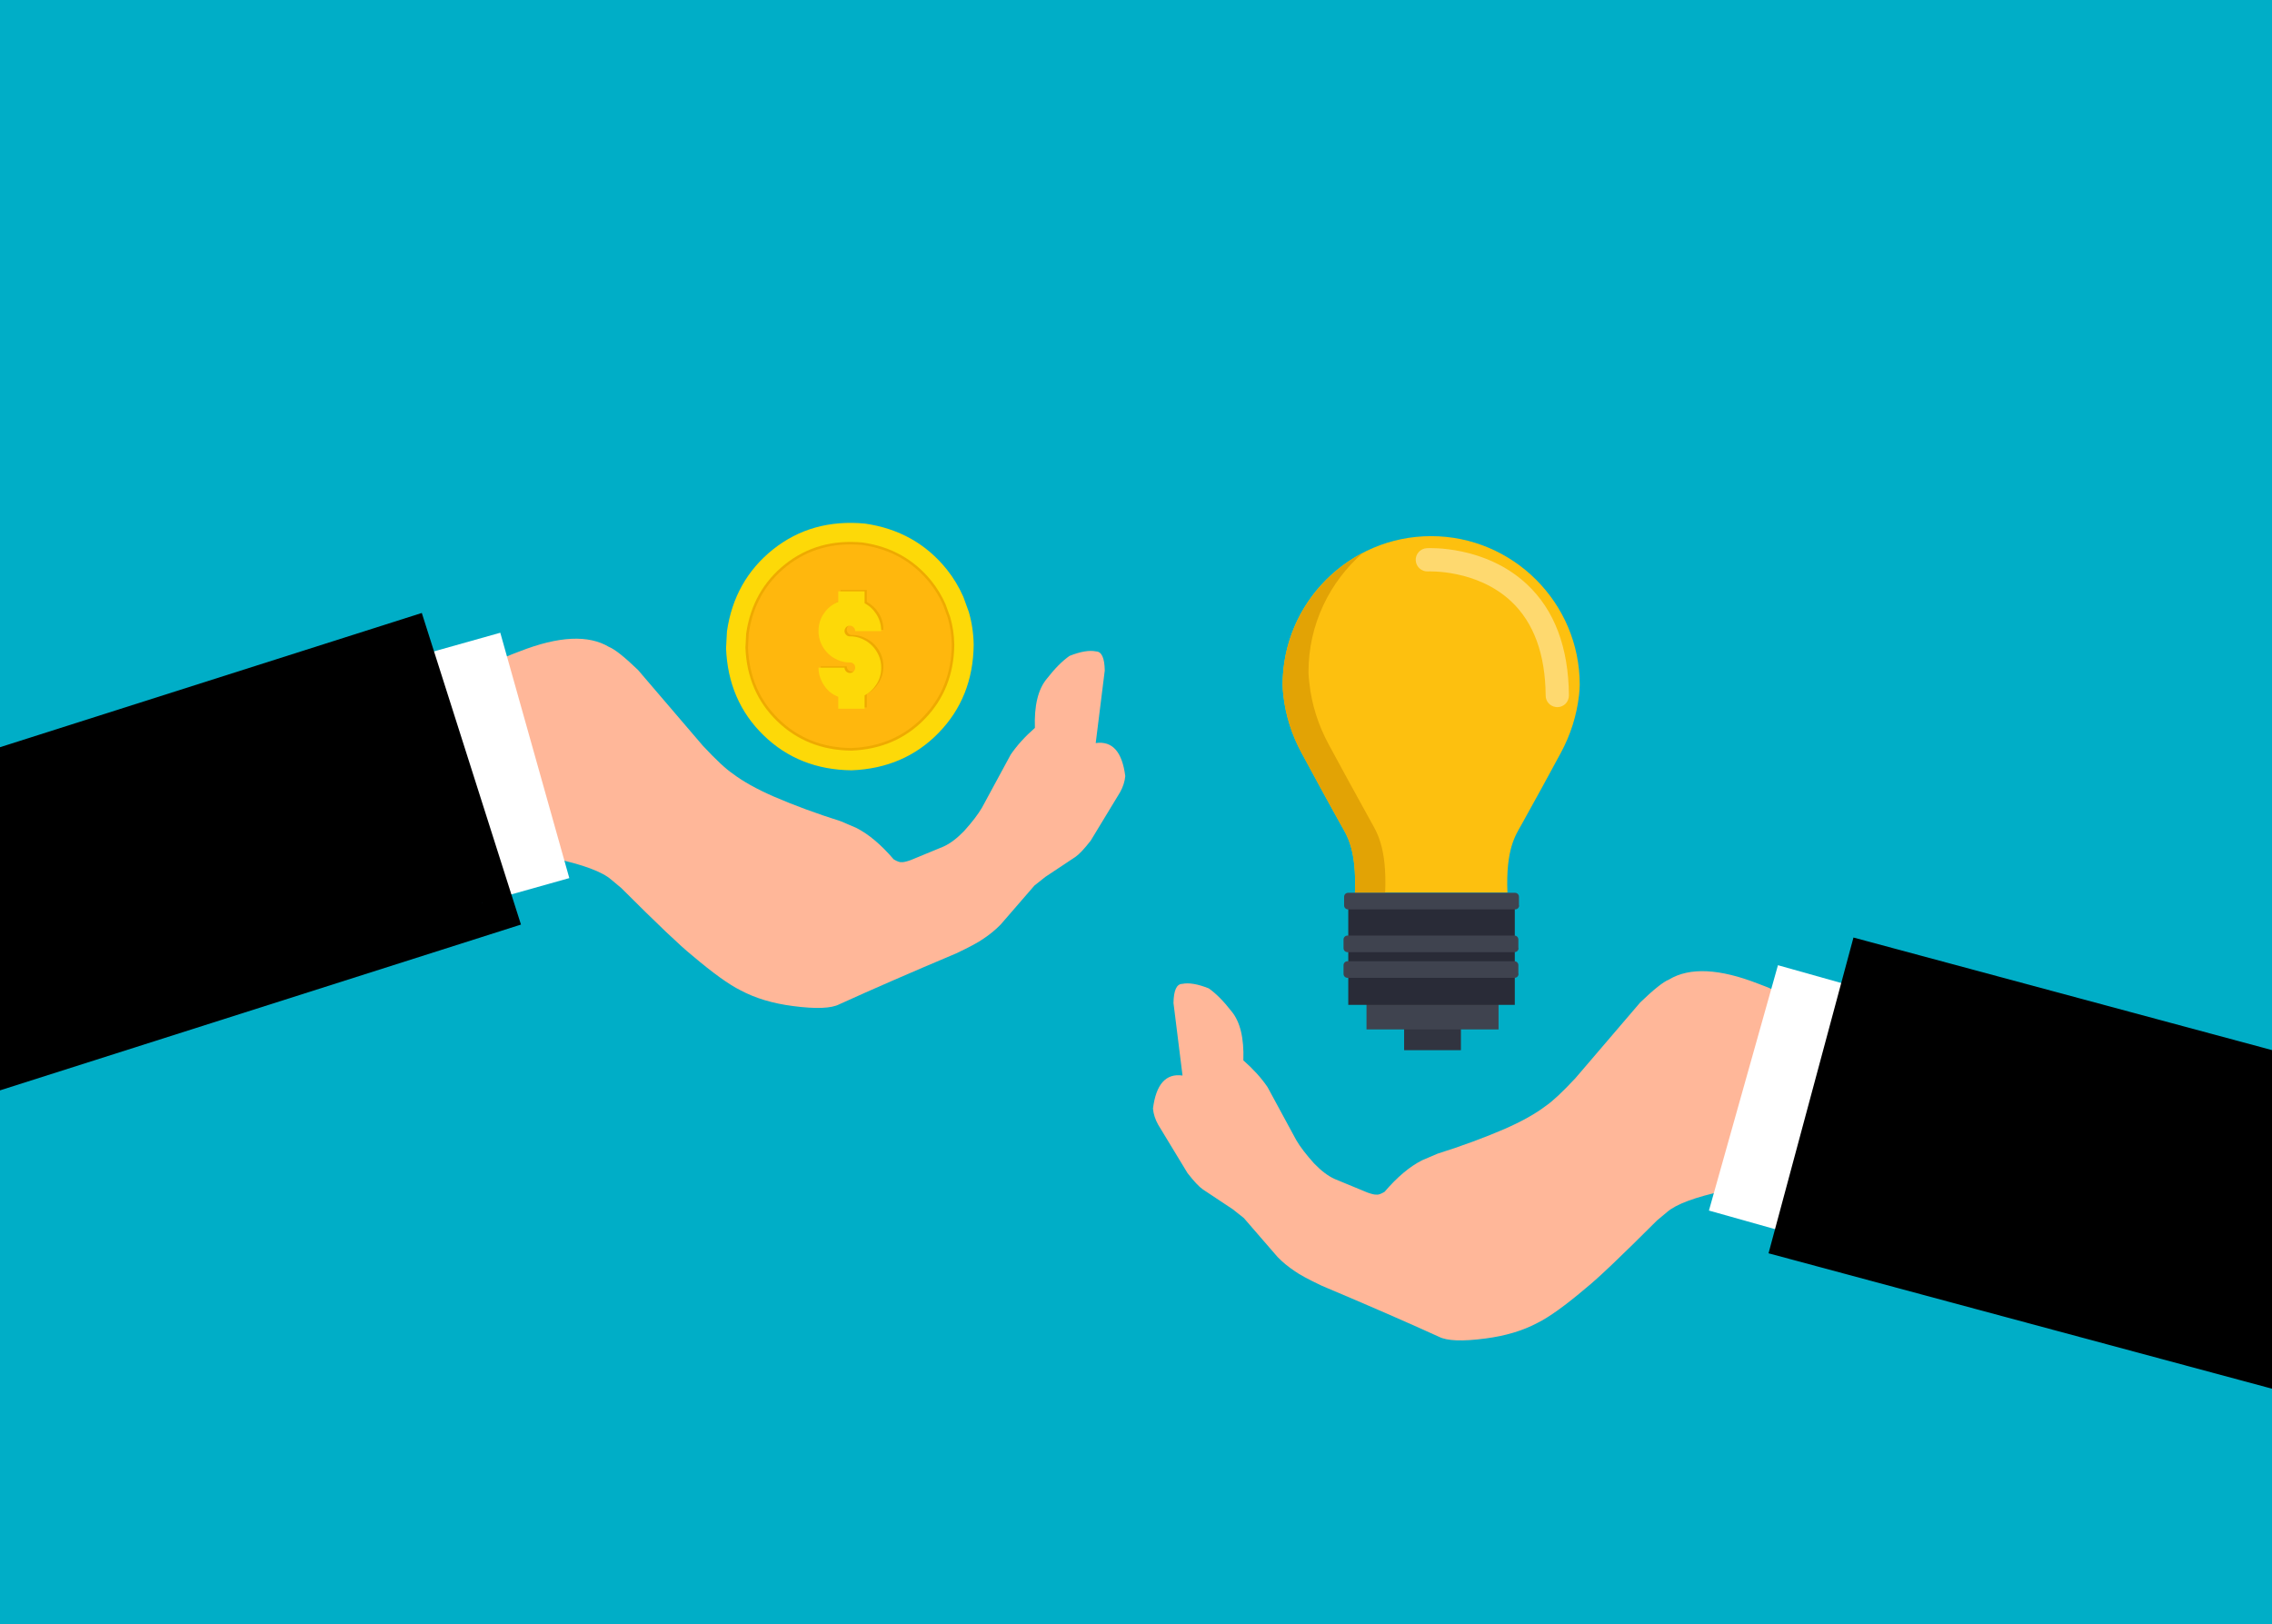 <?xml version="1.0" encoding="utf-8"?>
<svg xmlns="http://www.w3.org/2000/svg" xmlns:xlink="http://www.w3.org/1999/xlink" version= "1.1" width="1073px" height="767px" viewBox="-177 328 1073 767">
<rect x="-177" y="328" width="1073" height="767" fill="#808080" stroke="none"/>
<g id="layer1">
<g style="fill:rgb(0,174,199); fill-opacity:1.0; stroke-linejoin: miter">
<path d="M-186.761,323.37C-186.963,323.37,-187.156,323.45,-187.299,323.593C-187.442,323.736,-187.522,323.93,-187.522,324.132L-187.521,1105.68C-187.521,1106.1,-187.18,1106.441,-186.76,1106.441L906.595,1106.443C906.796,1106.443,906.99,1106.362,907.133,1106.219C907.275,1106.077,907.356,1105.883,907.356,1105.681L907.355,324.133C907.355,323.712,907.014,323.371,906.594,323.371L-186.761,323.37 Z"/>
</g>
<g style="fill:rgb(255,183,153); fill-opacity:1.0; stroke-linejoin: miter">
<path d="M82.599,732.892L84.625,733.363Q105.253,737.843,111.621,743.394L116.397,747.381Q141.618,772.607,149.835,779.194Q164.497,791.644,172.878,795.779Q183.248,801.295,197.426,803.125Q213.684,805.284,219.433,802.281Q242.31,791.868,274.625,778.249Q284.165,773.728,287.414,771.355Q292.017,768.318,295.614,764.601L311.51,746.248L316.694,742.127L330.904,732.689Q333.504,730.917,338.107,725.016L351.949,702.203Q354.071,698.432,354.43,694.539Q352.248,677.264,340.474,678.937L344.744,644.68Q344.594,635.771,340.662,635.652Q335.867,634.663,328.091,637.771Q322.96,641.374,317.394,648.544Q311.198,655.945,311.748,671.77Q304.757,677.905,300.351,684.348L286.745,709.467Q283.981,714.185,278.364,720.421Q273.322,725.664,268.651,727.781L253.092,734.209Q250.007,735.3,248.876,735.167Q247.664,735.409,245.062,733.853Q236.129,723.416,227.359,718.971L220.081,715.859Q202.702,710.358,188.339,704.153Q176.251,698.86,169.024,693.358Q164.131,690.056,154.91,680.161L124.318,644.413Q114.764,635.202,110.678,633.569Q96.095,624.799,68.451,635.618Q53.656,640.969,36.633,652.185L82.599,732.892 Z"/>
</g>
<g style="fill:rgb(255,183,153); fill-opacity:1.0; stroke-linejoin: miter">
<path d="M224.217,725.624L224.217,725.625Q233.514,731.583,235.259,733.951Q238.524,737.333,238.754,741.519Q238.812,742.9,238.538,744.262Q238.263,745.625,237.686,746.884L237.039,748.096Q234.562,751.842,231.058,752.572Q229.485,752.969,227.098,752.814Q226.513,752.864,223.102,752.16Q222.441,752.062,218.802,750.912Q216.61,750.207,211.27,748.121L224.217,725.624 Z"/>
</g>
<g style="fill:rgb(255,255,255); fill-opacity:1.0; stroke-linejoin: miter">
<path d="M1.003,643.216L30.138,635.022L59.273,626.827Q75.569,684.765,91.865,742.702L33.596,759.093Q17.299,701.155,1.003,643.216 Z"/>
</g>
<g style="fill:rgb(255,183,153); fill-opacity:1.0; stroke-linejoin: miter">
<path d="M639.349,889.909L637.323,890.38Q616.695,894.861,610.326,900.412L605.551,904.398Q580.329,929.625,572.112,936.211Q557.449,948.662,549.069,952.797Q538.698,958.312,524.52,960.142Q508.262,962.301,502.513,959.298Q479.636,948.885,447.321,935.266Q437.781,930.745,434.533,928.372Q429.929,925.335,426.332,921.618L410.437,903.264L405.252,899.144L391.042,889.706Q388.442,887.934,383.84,882.033L369.998,859.22Q367.875,855.449,367.517,851.556Q369.699,834.281,381.473,835.954L377.203,801.697Q377.352,792.788,381.285,792.669Q386.079,791.681,393.856,794.788Q398.986,798.391,404.553,805.561Q410.749,812.962,410.198,828.787Q417.189,834.922,421.595,841.366L435.202,866.483Q437.966,871.202,443.582,877.438Q448.624,882.681,453.295,884.798L468.854,891.226Q471.939,892.317,473.07,892.184Q474.283,892.426,476.884,890.87Q485.817,880.433,494.588,875.988L501.866,872.876Q519.245,867.375,533.608,861.17Q545.696,855.877,552.923,850.375Q557.816,847.073,567.037,837.178L597.63,801.43Q607.184,792.219,611.27,790.586Q625.854,781.815,653.498,792.635Q668.293,797.986,685.316,809.202L639.349,889.909 Z"/>
</g>
<g style="fill:rgb(255,183,153); fill-opacity:1.0; stroke-linejoin: miter">
<path d="M497.729,882.641L497.729,882.642Q488.432,888.6,486.688,890.968Q483.423,894.349,483.192,898.535Q483.134,899.917,483.409,901.279Q483.683,902.642,484.261,903.901L484.907,905.113Q487.385,908.858,490.889,909.589Q492.461,909.986,494.849,909.831Q495.433,909.881,498.845,909.177Q499.505,909.079,503.145,907.93Q505.337,907.224,510.677,905.138L497.729,882.641 Z"/>
</g>
<g style="fill:rgb(255,255,255); fill-opacity:1.0; stroke-linejoin: miter">
<path d="M720.946,800.233L691.811,792.039L662.676,783.844Q646.379,841.782,630.082,899.72L688.353,916.11Q704.649,858.172,720.946,800.233 Z"/>
</g>
<g style="fill:rgb(49,52,64); fill-opacity:1.0; stroke-linejoin: miter">
<path d="M486.127,805.642L499.541,805.642L512.955,805.642Q512.956,814.809,512.956,823.976Q499.541,823.976,486.127,823.976Q486.127,814.809,486.127,805.642"/>
</g>
<g style="fill:rgb(63,67,79); fill-opacity:1.0; stroke-linejoin: miter">
<path d="M468.36,792.129L499.541,792.129L530.723,792.129Q530.723,803.153,530.723,814.177Q499.541,814.177,468.36,814.177Q468.36,803.153,468.36,792.129"/>
</g>
<g style="fill:rgb(41,43,55); fill-opacity:1.0; stroke-linejoin: miter">
<path d="M459.75,752.326L499.072,752.326L538.394,752.326Q538.394,777.449,538.394,802.571Q499.072,802.571,459.75,802.571Q459.75,777.449,459.75,752.326"/>
</g>
<g style="fill:rgb(253,192,15); fill-opacity:1.0; stroke-linejoin: miter">
<path d="M498.866,581.207C460.261,581.207,428.75,612.636,428.75,651.406C428.75,652.809,428.915,654.541,429.08,656.273C430.152,665.842,433.122,675.163,437.741,683.577C442.69,692.734,450.114,706.509,456.219,717.398C459.023,722.43,463.725,728.947,462.9,749.569L498.866,749.57L534.913,749.569C534.089,728.864,538.791,722.43,541.595,717.398C547.699,706.509,555.124,692.816,560.073,683.66C564.692,675.163,567.662,665.842,568.734,656.273C568.899,654.541,569.064,652.808,569.064,651.406C569.064,612.636,537.471,581.207,498.866,581.207 Z"/>
</g>
<g style="fill:rgb(226,163,5); fill-opacity:1.0; stroke-linejoin: miter">
<path d="M477.171,749.652L462.9,749.653C463.725,728.947,459.023,722.512,456.219,717.48C450.114,706.592,442.69,692.899,437.741,683.742C433.122,675.246,430.152,665.924,429.08,656.355C428.915,654.623,428.75,652.891,428.75,651.489C428.75,624.35,444.175,600.84,466.613,589.126C450.94,602.82,440.958,622.947,440.958,645.384C440.958,646.869,441.123,648.684,441.371,650.581C442.443,660.728,445.66,670.626,450.527,679.618C455.806,689.352,463.725,703.952,470.159,715.501C473.047,720.78,478.078,727.792,477.171,749.652 Z"/>
</g>
<g style="fill:rgb(63,67,79); fill-opacity:1.0; stroke-linejoin: miter">
<path d="M540.44,755.591C540.44,756.663,539.615,757.488,538.543,757.488L459.683,757.489C458.611,757.488,457.786,756.663,457.786,755.591L457.786,751.549C457.786,750.476,458.611,749.652,459.683,749.652L538.461,749.652C539.533,749.652,540.358,750.476,540.358,751.548L540.358,755.591 Z"/>
</g>
<g style="fill:rgb(63,67,79); fill-opacity:1.0; stroke-linejoin: miter">
<path d="M540.165,775.783C540.165,776.855,539.34,777.68,538.268,777.68L459.408,777.681C458.336,777.681,457.511,776.856,457.511,775.783L457.511,771.741C457.511,770.669,458.336,769.844,459.408,769.844L538.185,769.844C539.258,769.844,540.083,770.669,540.083,771.741L540.083,775.783 Z"/>
</g>
<g style="fill:rgb(63,67,79); fill-opacity:1.0; stroke-linejoin: miter">
<path d="M540.165,787.909C540.165,788.981,539.34,789.806,538.268,789.806L459.408,789.807C458.336,789.806,457.511,788.981,457.511,787.909L457.511,783.867C457.511,782.795,458.336,781.97,459.408,781.97L538.186,781.97C539.258,781.97,540.083,782.794,540.083,783.867L540.083,787.909 Z"/>
</g>
<g style="fill:rgb(254,217,111); fill-opacity:1.0; stroke-linejoin: miter">
<path d="M544.153,603.975C524.52,585.579,497.876,586.816,496.804,586.899C493.752,587.064,491.442,589.703,491.607,592.673C491.772,595.725,494.412,598.035,497.381,597.87C497.629,597.87,520.396,596.798,536.646,611.976C547.37,622.04,552.814,636.97,552.979,656.52C552.979,659.242,554.959,661.47,557.598,661.882C557.928,661.965,558.258,661.965,558.506,661.965C561.558,661.965,563.95,659.49,563.95,656.438C563.785,633.753,557.104,616.1,544.153,603.975 Z"/>
</g>
<g style="fill:rgb(253,217,8); fill-opacity:1.0; stroke-linejoin: miter">
<path d="M165.896,634.114L166.323,626.172Q169.796,602.142,188.016,587.519Q206.364,572.903,231.525,575.28Q255.555,578.753,270.18,596.972Q274.866,602.862,277.943,609.842L280.546,617.024Q282.712,624.445,282.843,632.541Q282.55,657.398,266.272,674.12Q249.994,690.841,225.154,691.802Q200.298,691.508,183.577,675.23Q166.857,658.952,165.896,634.114 Z"/>
</g>
<g style="fill:rgb(238,170,1); fill-opacity:1.0; stroke-linejoin: miter">
<path d="M175.047,633.843L175.408,627.145Q178.338,606.876,193.706,594.54Q209.182,582.213,230.406,584.218Q250.675,587.147,263.01,602.515Q266.963,607.484,269.558,613.37L271.754,619.429Q273.581,625.687,273.692,632.517Q273.445,653.483,259.713,667.588Q245.984,681.693,225.031,682.503Q204.066,682.255,189.962,668.525Q175.858,654.795,175.047,633.843 Z"/>
</g>
<g style="fill:rgb(255,183,13); fill-opacity:1.0; stroke-linejoin: miter">
<path d="M176.253,633.808L176.605,627.273Q179.463,607.5,194.455,595.465Q209.553,583.439,230.259,585.395Q250.032,588.253,262.066,603.246Q265.922,608.093,268.453,613.835L270.596,619.746Q272.378,625.851,272.487,632.514Q272.245,652.968,258.85,666.728Q245.456,680.488,225.015,681.279Q204.562,681.037,190.803,667.643Q177.044,654.247,176.253,633.808 Z"/>
</g>
<g style="fill:rgb(238,170,1); fill-opacity:1.0; stroke-linejoin: miter">
<path d="M219.931,606.645L219.931,611.605Q215.786,613.307,213.195,617.009Q210.604,620.71,210.604,625.447Q210.604,628.482,211.789,631.221Q212.973,633.886,214.972,635.885Q216.97,637.883,219.709,639.067Q222.374,640.252,225.409,640.252L225.853,640.252Q226.741,640.4,227.334,641.066Q227.926,641.732,227.926,642.695Q227.926,643.731,227.186,644.471Q226.445,645.211,225.409,645.211Q224.373,645.211,223.633,644.471Q222.892,643.731,222.892,642.695L210.604,642.695Q210.604,645.063,211.345,647.21Q212.011,649.283,213.269,651.133Q214.453,652.91,216.156,654.316Q217.859,655.649,219.931,656.463L219.931,662.089L232.367,662.089L232.367,655.797Q235.92,653.872,238.067,650.393Q240.214,646.988,240.214,642.695Q240.214,639.66,239.029,636.921Q237.845,634.256,235.846,632.257Q233.848,630.259,231.109,629.074Q228.444,627.89,225.409,627.89L224.965,627.89Q224.077,627.742,223.484,627.002Q222.892,626.336,222.892,625.447Q222.892,624.411,223.632,623.596Q224.373,622.856,225.409,622.856Q226.445,622.856,227.186,623.671Q227.926,624.411,227.926,625.447L240.214,625.448Q240.214,621.154,238.067,617.675Q235.92,614.196,232.367,612.271L232.367,606.645 Z"/>
</g>
<g style="fill:rgb(253,217,8); fill-opacity:1.0; stroke-linejoin: miter">
<path d="M218.89,607.267L218.89,612.226Q214.744,613.929,212.153,617.63Q209.563,621.331,209.563,626.069Q209.563,629.104,210.747,631.843Q211.932,634.508,213.93,636.506Q215.929,638.505,218.668,639.689Q221.333,640.874,224.367,640.874L224.812,640.874Q225.7,641.021,226.292,641.688Q226.884,642.354,226.884,643.316Q226.884,644.353,226.144,645.093Q225.404,645.833,224.367,645.833Q223.331,645.833,222.591,645.093Q221.851,644.353,221.851,643.316L209.563,643.317Q209.563,645.685,210.303,647.832Q210.969,649.904,212.228,651.755Q213.412,653.531,215.115,654.938Q216.817,656.27,218.89,657.085L218.89,662.71L231.326,662.711L231.326,656.418Q234.879,654.494,237.025,651.014Q239.172,647.61,239.172,643.316Q239.172,640.281,237.988,637.543Q236.803,634.877,234.805,632.879Q232.806,630.88,230.067,629.696Q227.402,628.511,224.367,628.512L223.923,628.512Q223.035,628.364,222.443,627.623Q221.851,626.957,221.851,626.069Q221.851,625.033,222.591,624.218Q223.331,623.478,224.367,623.478Q225.404,623.478,226.144,624.292Q226.884,625.033,226.884,626.069L239.172,626.069Q239.172,621.776,237.025,618.296Q234.879,614.817,231.326,612.893L231.326,607.267 Z"/>
</g>
<g style="fill:rgb(0,0,0); fill-opacity:1.0; stroke-linejoin: miter">
<path d="M698.339,770.775Q678.284,845.339,658.229,919.904Q782.792,953.407,907.356,986.909L907.355,826.994L847.497,810.894L698.339,770.775 Z"/>
</g>
<g style="fill:rgb(0,0,0); fill-opacity:1.0; stroke-linejoin: miter">
<path d="M22.205,617.491L-114.661,661.048L-187.522,684.236L-187.521,846.302Q-59.241,805.478,69.038,764.654Q66.77,757.527,64.502,750.4L33.596,759.093L64.501,750.4Q46.24,693.015,27.977,635.63L27.976,635.631Q25.091,626.56,22.205,617.491 Z"/>
</g>
</g>
</svg>